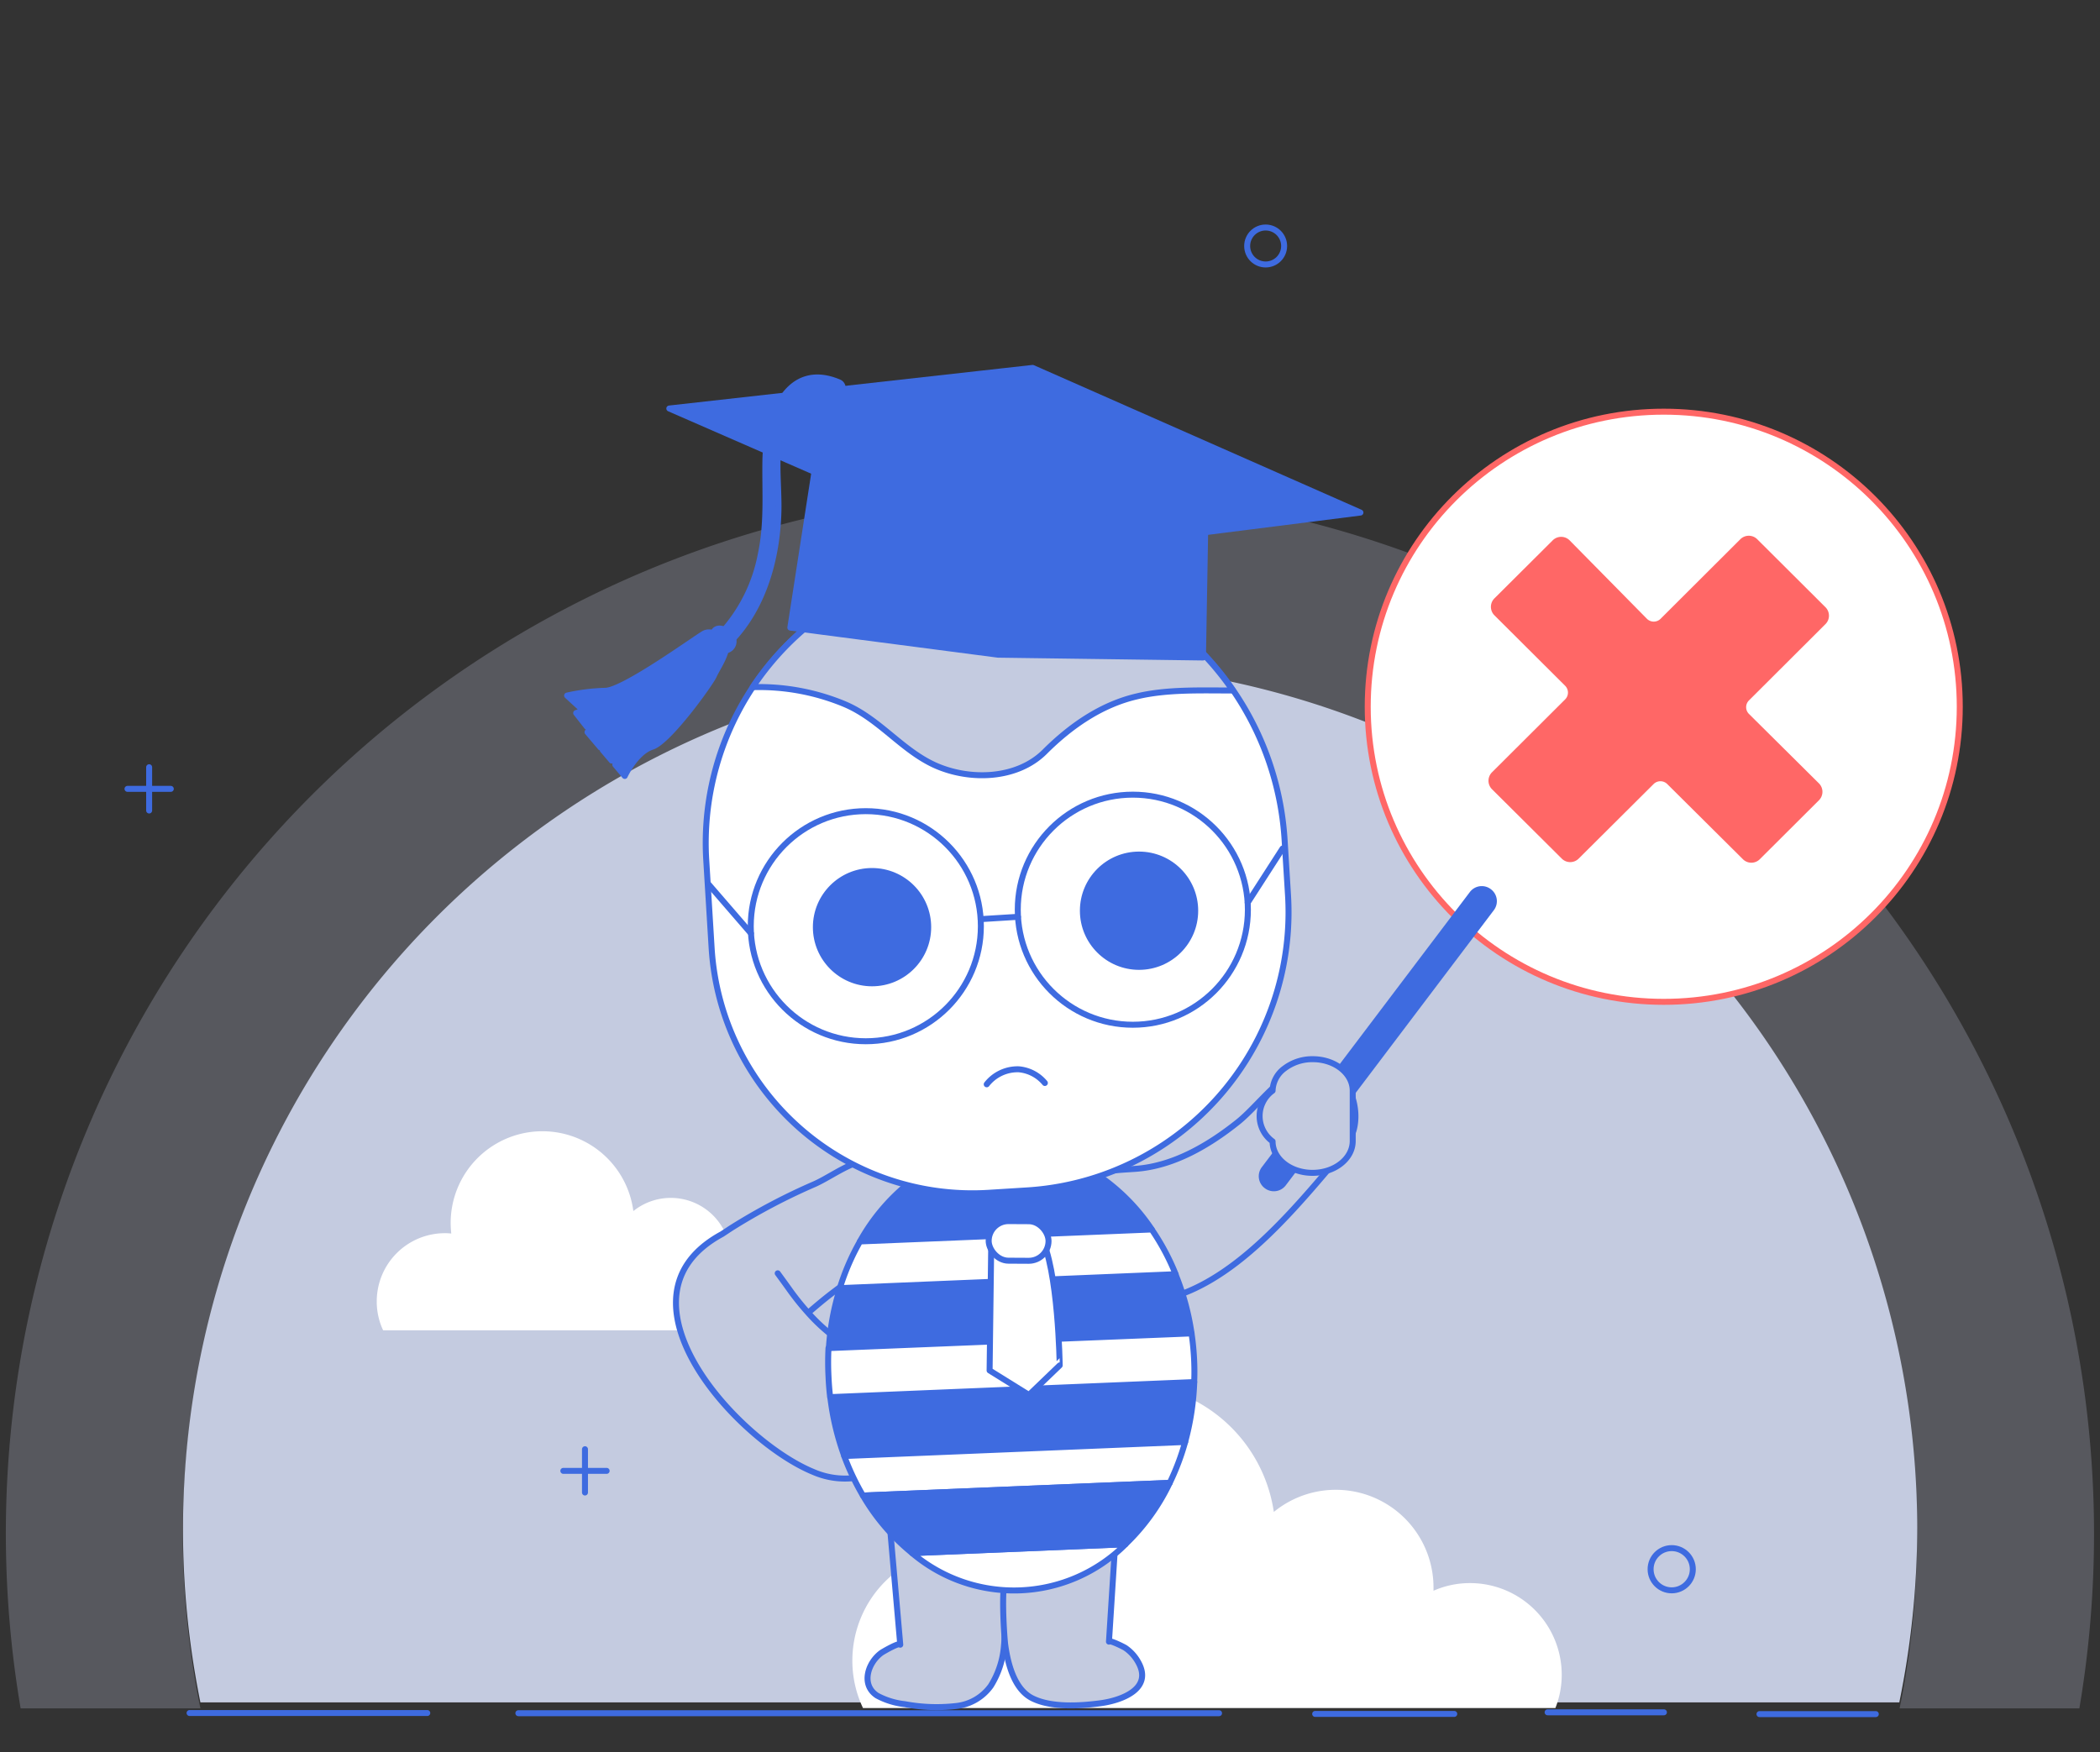 <svg id="Layer_1" data-name="Layer 1" xmlns="http://www.w3.org/2000/svg" viewBox="0 0 351.16 293.04"><rect x="0" y="0" width="351.16" height="293.04" fill="#333333" stroke="none"/><defs><style>.cls-1,.cls-2,.cls-5{fill:#c4cbe0;}.cls-1{opacity:0.25;}.cls-10,.cls-3,.cls-7{fill:#fff;}.cls-4{fill:none;}.cls-4,.cls-5,.cls-6,.cls-7{stroke:#3e6be0;}.cls-10,.cls-4,.cls-5,.cls-6,.cls-7{stroke-linecap:round;stroke-linejoin:round;}.cls-6{fill:#3e6be0;}.cls-8{fill:#ffc4c4;}.cls-9{fill:#ff6766;}.cls-10{stroke:#ff6766;}</style></defs><path class="cls-1" d="M350.16,256.46a175.11,175.11,0,0,1-2.45,29.25H317.65A145,145,0,1,0,30.56,256.46a146,146,0,0,0,2.95,29.25H3.45a174.59,174.59,0,1,1,346.71-29.25Z"/><path class="cls-2" d="M320.6,255.46a146,146,0,0,1-3,29.25H33.51A145,145,0,1,1,320.6,255.46Z"/><path class="cls-3" d="M261.15,280.06a15.08,15.08,0,0,1-1.06,5.6H144.31a18.46,18.46,0,0,1-1.78-8A18.73,18.73,0,0,1,161.26,259a17,17,0,0,1,1.75.09,25.2,25.2,0,0,1,50-6.23,16.34,16.34,0,0,1,26.7,12.63c0,.18,0,.37,0,.55a15,15,0,0,1,6.11-1.28A15.33,15.33,0,0,1,261.15,280.06Z"/><path class="cls-3" d="M135.2,219.08c0,5.83-12.38,3.41-16.48,3.41H64.07A11.25,11.25,0,0,1,63,217.65a11.4,11.4,0,0,1,11.4-11.41,9.28,9.28,0,0,1,1.06.06,17.14,17.14,0,0,1-.1-1.76,15.34,15.34,0,0,1,30.55-2,10,10,0,0,1,16.26,7.69c0,.11,0,.23,0,.34a9.08,9.08,0,0,1,3.72-.78A9.33,9.33,0,0,1,135.2,219.08Z"/><circle class="cls-4" cx="211.64" cy="41.14" r="3.09"/><circle class="cls-4" cx="279.54" cy="262.44" r="3.53"/><line class="cls-4" x1="94.2" y1="245.99" x2="101.44" y2="245.99"/><line class="cls-4" x1="97.82" y1="242.37" x2="97.82" y2="249.61"/><line class="cls-4" x1="21.32" y1="131.93" x2="28.56" y2="131.93"/><line class="cls-4" x1="24.94" y1="128.31" x2="24.94" y2="135.55"/><line class="cls-4" x1="245.9" y1="133.39" x2="253.14" y2="133.39"/><line class="cls-4" x1="249.52" y1="129.77" x2="249.52" y2="137.01"/><line class="cls-4" x1="31.7" y1="286.49" x2="71.45" y2="286.49"/><line class="cls-4" x1="86.68" y1="286.52" x2="203.85" y2="286.52"/><line class="cls-4" x1="219.92" y1="286.64" x2="243.18" y2="286.64"/><line class="cls-4" x1="258.79" y1="286.37" x2="278.24" y2="286.37"/><line class="cls-4" x1="294.22" y1="286.67" x2="313.67" y2="286.67"/><path class="cls-5" d="M167.22,263.51c1.27.48.82,10.28.67,11.66a14.79,14.79,0,0,1-2.21,6.78,8.19,8.19,0,0,1-5.91,3.38,28.85,28.85,0,0,1-8.45-.32,12.73,12.73,0,0,1-4.65-1.43c-2.77-1.8-1.56-5.51.73-7.17.27-.19,3.1-1.83,3.14-1.35l-1.62-18.53Z"/><path class="cls-5" d="M168.48,263.39c-1.25.51-.57,10.3-.39,11.67.44,3.22,1.51,7.39,4.45,8.92,3.17,1.64,8.07,1.33,11.5.87s8.85-2.38,6.28-6.89a6.93,6.93,0,0,0-2.14-2.36c-.32-.21-2.72-1.39-2.74-1.05L186.62,256Z"/><path class="cls-5" d="M226.6,187.7a8.13,8.13,0,0,1-.27,1.39,15.37,15.37,0,0,1-3.37,5.48c-9.63,11.42-21.45,24.94-35.83,23.15a9.93,9.93,0,0,1-7.47-5,14.07,14.07,0,0,1-1.3-9.11c1.45-8,6-7.73,11.51-8.13,6.21-.45,12.06-3.76,17.2-7.88,4-3.24,8.67-10.39,14-9.5C224.47,178.7,227.07,183.47,226.6,187.7Z"/><path class="cls-5" d="M135.15,219.55c1.5-1.3,3-2.56,4.6-3.75a51.35,51.35,0,0,1,4.39-3,50.05,50.05,0,0,0,5.13-3.4,15.42,15.42,0,0,0,1.68-1.54c.11-.11.21-.23.31-.35a8.2,8.2,0,0,0,2.25-5.5,6.82,6.82,0,0,0-.6-2.59,10.67,10.67,0,0,0-1-1.81h0a8.71,8.71,0,0,0-4.75-3.5,5.14,5.14,0,0,0-1-.16,7.36,7.36,0,0,0-2.64.41c-2.56.83-5.12,2.7-7.33,3.68a103.06,103.06,0,0,0-13.68,7.19c-.59.37-1.18.78-1.79,1.17-10.57,5.74-8.87,15.46-3.07,24,4.85,7.13,12.57,13.4,18.35,15.77A13.24,13.24,0,0,0,144,247a9.27,9.27,0,0,0,5.41-3.59,11.51,11.51,0,0,0,1.94-4.07c0-.09,0-.19.08-.3a12.5,12.5,0,0,0,.18-5.42,7.53,7.53,0,0,0-4.29-5.42c-1-.46-1.84-.92-2.68-1.37a35.31,35.31,0,0,1-6.11-4,30.66,30.66,0,0,1-3.4-3.28,44.48,44.48,0,0,1-2.91-3.6c-.71-1-1.44-2-2.17-3"/><path class="cls-6" d="M192.59,205.6l-48.78,2a33.22,33.22,0,0,1,8.94-10.32l30.08-1.25A33.32,33.32,0,0,1,192.59,205.6Z"/><path class="cls-7" d="M182.83,196.05l-30.08,1.25a26,26,0,0,1,30.08-1.25Z"/><path class="cls-6" d="M199.25,223l-60.65,2.51a42.48,42.48,0,0,1,1.84-10l56.15-2.33A42.53,42.53,0,0,1,199.25,223Z"/><path class="cls-7" d="M196.59,213.1l-56.15,2.33a38.76,38.76,0,0,1,3.37-7.81l48.78-2A38.92,38.92,0,0,1,196.59,213.1Z"/><path class="cls-6" d="M199.7,231.14a43.59,43.59,0,0,1-1.52,10l-57,2.36a43.69,43.69,0,0,1-2.34-9.86Z"/><path class="cls-7" d="M152.53,259.75l35.67-1.48a26.35,26.35,0,0,1-35.67,1.48Z"/><path class="cls-7" d="M198.18,241.16A40.65,40.65,0,0,1,195.6,248l-51.3,2.12a41.36,41.36,0,0,1-3.13-6.61Z"/><path class="cls-7" d="M199.69,227.66c.05,1.17.05,2.33,0,3.48l-60.87,2.52c-.14-1.14-.23-2.3-.28-3.48a46.33,46.33,0,0,1,0-4.72L199.25,223A45.27,45.27,0,0,1,199.69,227.66Z"/><path class="cls-6" d="M195.6,248a35.22,35.22,0,0,1-7.4,10.26l-35.67,1.48a35.22,35.22,0,0,1-8.23-9.62Z"/><path class="cls-7" d="M171.66,199.09l-6.4.4A43.69,43.69,0,0,1,119,158.59l-.9-14.72a47.12,47.12,0,0,1,46-50h0a49.67,49.67,0,0,1,50.71,46.6l.57,9.24A46.6,46.6,0,0,1,171.66,199.09Z"/><path class="cls-5" d="M206.16,115.48c-5.39,0-11.07-.23-16.13,1-5.94,1.4-11.08,5-15.34,9.26-4.65,4.62-12.55,4.85-18.35,2.24-5.56-2.52-9.29-7.76-15.08-10.21a37.14,37.14,0,0,0-15.4-2.85,47.07,47.07,0,0,1,38.17-21A49.52,49.52,0,0,1,198.77,107,48.91,48.91,0,0,1,206.16,115.48Z"/><path class="cls-7" d="M156.06,91.63h12.32A3.56,3.56,0,0,1,172,95.2v1.68a0,0,0,0,1,0,0H152.5a0,0,0,0,1,0,0V95.2A3.56,3.56,0,0,1,156.06,91.63Z" transform="translate(-5.5 10.17) rotate(-3.53)"/><path class="cls-7" d="M158.51,91.86s0-11.86,5.55-16.33c0,0-1.21,16.06,1.56,15.89Z"/><circle class="cls-8" cx="164.32" cy="70.46" r="7.12"/><circle class="cls-9" cx="164.32" cy="70.46" r="5.04"/><circle class="cls-6" cx="145.82" cy="155.06" r="9.39"/><circle class="cls-6" cx="190.47" cy="152.31" r="9.39"/><circle class="cls-4" cx="144.78" cy="154.9" r="19.24"/><circle class="cls-4" cx="189.43" cy="152.14" r="19.24"/><line class="cls-4" x1="163.99" y1="153.72" x2="170.22" y2="153.33"/><line class="cls-4" x1="125.57" y1="156.09" x2="118.44" y2="147.84"/><line class="cls-4" x1="208.64" y1="150.96" x2="214.47" y2="141.91"/><path class="cls-4" d="M165,181.34a6.56,6.56,0,0,1,5.35-2.51,6.38,6.38,0,0,1,4.37,2.29"/><ellipse class="cls-10" cx="278.21" cy="118.2" rx="49.5" ry="49.35"/><path class="cls-9" d="M277.7,103.47,291,90.2a2,2,0,0,1,2.86,0l11.38,11.34a2,2,0,0,1,0,2.85l-12.77,12.74a1.59,1.59,0,0,0,0,2.28L304.15,131a2,2,0,0,1,0,2.85l-9.86,9.83a2,2,0,0,1-2.86,0L278.8,131.13a1.62,1.62,0,0,0-2.29,0L264,143.58a2,2,0,0,1-2.86,0L249.5,132a2,2,0,0,1,0-2.85l12.22-12.18a1.61,1.61,0,0,0,0-2.28l-11.81-11.77a2,2,0,0,1,0-2.86l9.71-9.67a2,2,0,0,1,2.87,0l12.91,13.1A1.62,1.62,0,0,0,277.7,103.47Z"/><path class="cls-6" d="M249,149.11h0a2,2,0,0,0-2.83.4l-34.78,46a2,2,0,0,0,.41,2.81h0a2,2,0,0,0,2.82-.4l34.78-46A2,2,0,0,0,249,149.11Z"/><path class="cls-7" d="M165.77,206.79l-.29,22.41,6.58,4.09,5.14-4.94S177,212.17,174,206.7,165.77,206.79,165.77,206.79Z"/><rect class="cls-7" x="165.33" y="204.22" width="10.01" height="6.62" rx="3.31" transform="translate(1.12 -0.91) rotate(0.31)"/><path class="cls-5" d="M219.48,196.15c-3.69,0-6.68-2.35-6.68-5.26a5.23,5.23,0,0,1,0-8.48,4.81,4.81,0,0,1,2-3.73,7.67,7.67,0,0,1,4.72-1.54c3.69,0,6.68,2.36,6.68,5.27v8.48C226.16,193.8,223.17,196.15,219.48,196.15Z"/><polygon class="cls-6" points="136.64 76.04 132.16 104.96 166.88 109.49 201.16 109.96 201.58 85.81 136.64 76.04"/><polygon class="cls-6" points="111.92 68.32 137.44 79.46 201.1 89.06 227.49 85.72 172.68 61.53 111.92 68.32"/><path class="cls-6" d="M140.29,63.94c-8.76-3.7-12.18,6.07-12.3,13-.09,5.34.36,10.55-.78,15.82a26.89,26.89,0,0,1-6.7,13.26c-1,1,.75,2.23,1.67,1.25,5.72-5.87,7.95-14.54,8-22.55,0-4.77-.74-9.77.87-14.39,1.37-3.93,4.29-6.25,8.43-4.5A1,1,0,1,0,140.29,63.94Z"/><path class="cls-6" d="M121.14,106.68s-2.12-1.4-3.37-.74-13.46,9.56-16.56,9.59a33.34,33.34,0,0,0-6.38.8l2.72,2.5-1.2.42,1.79,2.29,1.1.06-1,.84,2.17,2.56,1.17-.8-.78,1.25,1.49,1.75,1.19-.41-.59,1.1,1.58,1.88s1.84-4,4.61-4.89,9.8-10.69,10.31-11.91,3-4.59,1.73-6.29Z"/><path class="cls-6" d="M119.74,107.84a1.52,1.52,0,1,0,2.2-1.87c-.71-.84-1.79-1.11-2.38-.57A1.77,1.77,0,0,0,119.74,107.84Z"/></svg>